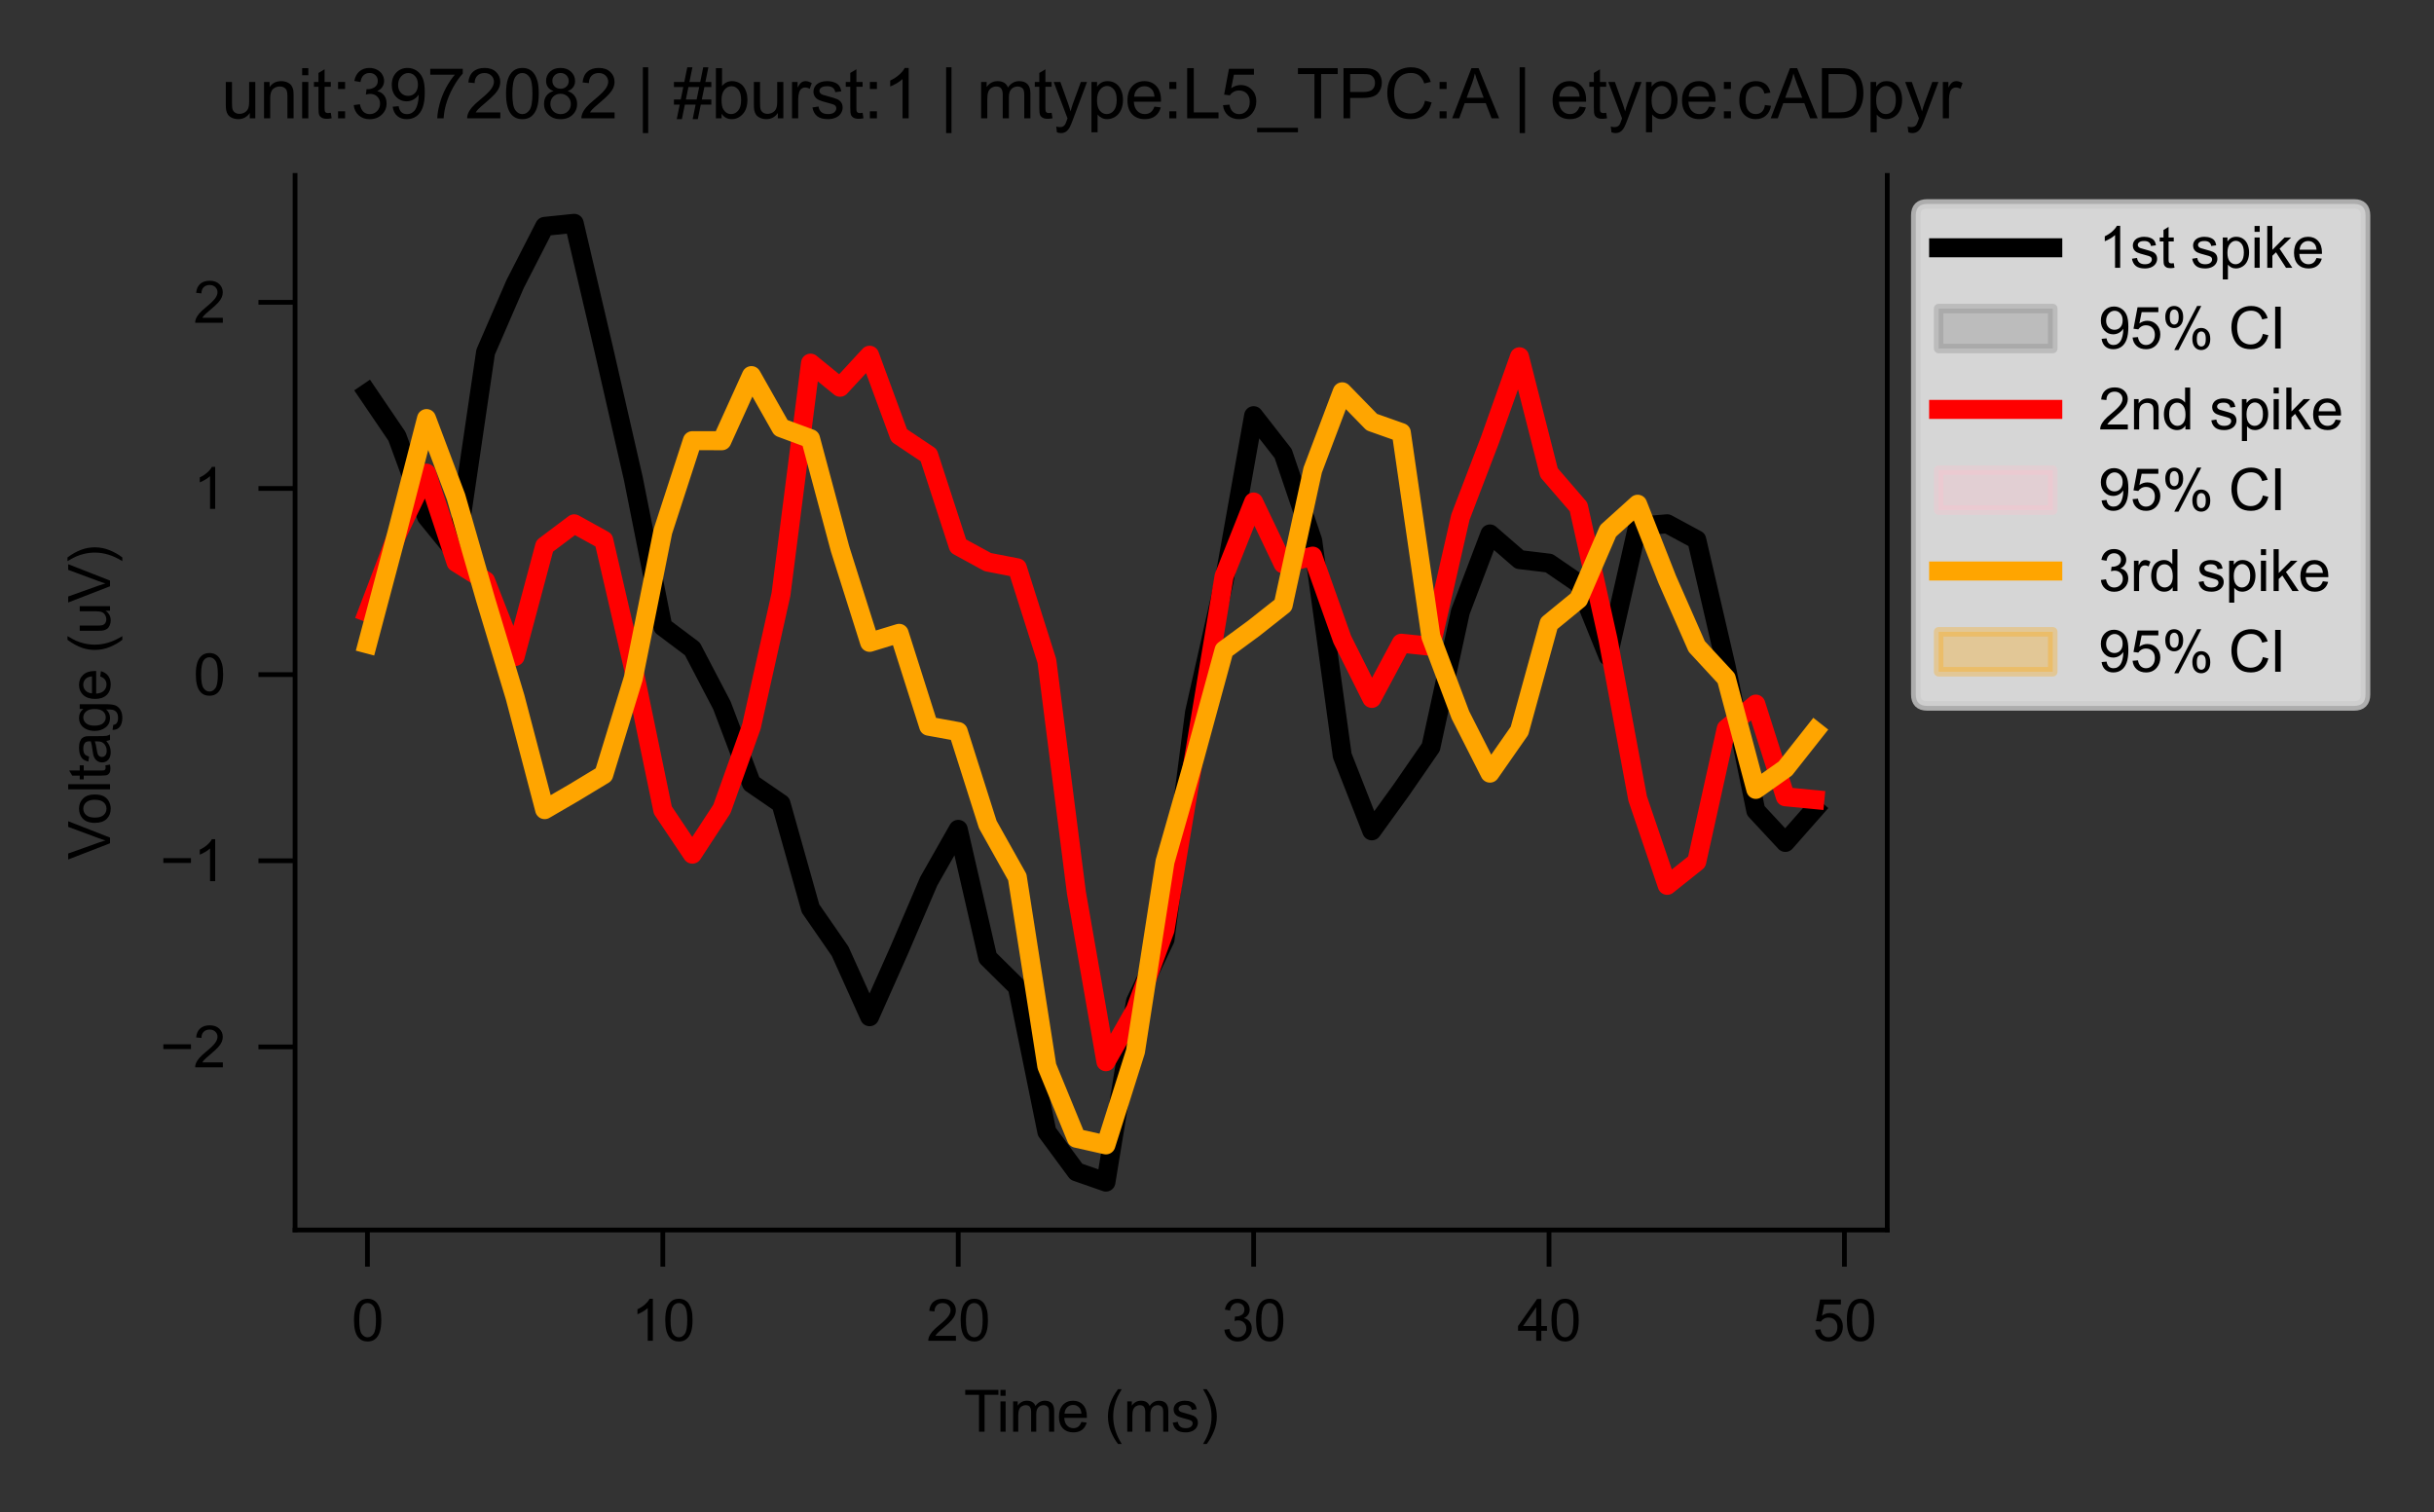 <?xml version="1.0" encoding="utf-8" standalone="no"?>
<!DOCTYPE svg PUBLIC "-//W3C//DTD SVG 1.1//EN"
  "http://www.w3.org/Graphics/SVG/1.1/DTD/svg11.dtd">
<svg xmlns:xlink="http://www.w3.org/1999/xlink" width="255.904pt" height="158.989pt" viewBox="0 0 255.904 158.989" xmlns="http://www.w3.org/2000/svg" version="1.1">
 <rect x="0" y="0" width="255.904" height="158.989" fill="#333333" stroke="none"/>
 <defs>
  <style type="text/css">*{stroke-linejoin: round; stroke-linecap: butt}</style>
 </defs>
 <g id="figure_1">
  <g id="patch_1">
   <path d="M 0 158.989 
L 255.904 158.989 
L 255.904 0 
L 0 0 
L 0 158.989 
z
" style="fill: none"/>
  </g>
  <g id="axes_1">
   <g id="patch_2">
    <path d="M 31.022 129.321 
L 198.422 129.321 
L 198.422 18.441 
L 31.022 18.441 
L 31.022 129.321 
z
" style="fill: none"/>
   </g>
   <g id="PolyCollection_1">
    <defs>
     <path id="mb4ac51b11f" d="M 38.631 -117.682 
L 38.631 -117.682 
L 41.736 -113.111 
L 44.842 -104.662 
L 47.948 -100.853 
L 51.054 -121.969 
L 54.159 -129.126 
L 57.265 -135.188 
L 60.371 -135.508 
L 63.477 -122.254 
L 66.582 -108.693 
L 69.688 -93.097 
L 72.794 -90.766 
L 75.9 -84.828 
L 79.005 -76.625 
L 82.111 -74.495 
L 85.217 -63.473 
L 88.323 -58.984 
L 91.428 -52.096 
L 94.534 -59.076 
L 97.64 -66.325 
L 100.746 -71.793 
L 103.851 -58.292 
L 106.957 -55.22 
L 110.063 -39.998 
L 113.169 -35.792 
L 116.274 -34.708 
L 119.38 -53.682 
L 122.486 -60.216 
L 125.592 -84.087 
L 128.697 -97.88 
L 131.803 -115.286 
L 134.909 -111.302 
L 138.015 -102.144 
L 141.12 -79.548 
L 144.226 -71.636 
L 147.332 -75.933 
L 150.438 -80.432 
L 153.543 -94.684 
L 156.649 -102.851 
L 159.755 -100.156 
L 162.861 -99.782 
L 165.966 -97.657 
L 169.072 -89.984 
L 172.178 -103.656 
L 175.284 -103.921 
L 178.389 -102.244 
L 181.495 -88.86 
L 184.601 -73.759 
L 187.707 -70.419 
L 190.812 -73.941 
L 190.812 -73.941 
L 190.812 -73.941 
L 187.707 -70.419 
L 184.601 -73.759 
L 181.495 -88.86 
L 178.389 -102.244 
L 175.284 -103.921 
L 172.178 -103.656 
L 169.072 -89.984 
L 165.966 -97.657 
L 162.861 -99.782 
L 159.755 -100.156 
L 156.649 -102.851 
L 153.543 -94.684 
L 150.438 -80.432 
L 147.332 -75.933 
L 144.226 -71.636 
L 141.12 -79.548 
L 138.015 -102.144 
L 134.909 -111.302 
L 131.803 -115.286 
L 128.697 -97.88 
L 125.592 -84.087 
L 122.486 -60.216 
L 119.38 -53.682 
L 116.274 -34.708 
L 113.169 -35.792 
L 110.063 -39.998 
L 106.957 -55.22 
L 103.851 -58.292 
L 100.746 -71.793 
L 97.64 -66.325 
L 94.534 -59.076 
L 91.428 -52.096 
L 88.323 -58.984 
L 85.217 -63.473 
L 82.111 -74.495 
L 79.005 -76.625 
L 75.9 -84.828 
L 72.794 -90.766 
L 69.688 -93.097 
L 66.582 -108.693 
L 63.477 -122.254 
L 60.371 -135.508 
L 57.265 -135.188 
L 54.159 -129.126 
L 51.054 -121.969 
L 47.948 -100.853 
L 44.842 -104.662 
L 41.736 -113.111 
L 38.631 -117.682 
z
" style="stroke: #808080; stroke-opacity: 0.3"/>
    </defs>
    <g clip-path="url(#p63420ca604)">
     <use xlink:href="#mb4ac51b11f" x="0" y="158.989" style="fill: #808080; fill-opacity: 0.3; stroke: #808080; stroke-opacity: 0.3"/>
    </g>
   </g>
   <g id="PolyCollection_2">
    <defs>
     <path id="m4d7687b9c6" d="M 38.631 -94.596 
L 38.631 -94.596 
L 41.736 -102.759 
L 44.842 -109.242 
L 47.948 -99.864 
L 51.054 -97.924 
L 54.159 -89.963 
L 57.265 -101.579 
L 60.371 -103.915 
L 63.477 -102.195 
L 66.582 -88.814 
L 69.688 -73.812 
L 72.794 -69.184 
L 75.9 -73.94 
L 79.005 -82.619 
L 82.111 -96.506 
L 85.217 -120.809 
L 88.323 -118.276 
L 91.428 -121.641 
L 94.534 -113.206 
L 97.64 -111.131 
L 100.746 -101.587 
L 103.851 -99.891 
L 106.957 -99.29 
L 110.063 -89.5 
L 113.169 -65.143 
L 116.274 -47.366 
L 119.38 -52.84 
L 122.486 -61.216 
L 125.592 -79.77 
L 128.697 -98.397 
L 131.803 -106.209 
L 134.909 -99.707 
L 138.015 -100.518 
L 141.12 -91.77 
L 144.226 -85.56 
L 147.332 -91.363 
L 150.438 -91.039 
L 153.543 -104.619 
L 156.649 -112.732 
L 159.755 -121.48 
L 162.861 -109.286 
L 165.966 -105.686 
L 169.072 -91.713 
L 172.178 -75.035 
L 175.284 -65.907 
L 178.389 -68.386 
L 181.495 -82.379 
L 184.601 -84.962 
L 187.707 -75.219 
L 190.812 -74.919 
L 190.812 -74.919 
L 190.812 -74.919 
L 187.707 -75.219 
L 184.601 -84.962 
L 181.495 -82.379 
L 178.389 -68.386 
L 175.284 -65.907 
L 172.178 -75.035 
L 169.072 -91.713 
L 165.966 -105.686 
L 162.861 -109.286 
L 159.755 -121.48 
L 156.649 -112.732 
L 153.543 -104.619 
L 150.438 -91.039 
L 147.332 -91.363 
L 144.226 -85.56 
L 141.12 -91.77 
L 138.015 -100.518 
L 134.909 -99.707 
L 131.803 -106.209 
L 128.697 -98.397 
L 125.592 -79.77 
L 122.486 -61.216 
L 119.38 -52.84 
L 116.274 -47.366 
L 113.169 -65.143 
L 110.063 -89.5 
L 106.957 -99.29 
L 103.851 -99.891 
L 100.746 -101.587 
L 97.64 -111.131 
L 94.534 -113.206 
L 91.428 -121.641 
L 88.323 -118.276 
L 85.217 -120.809 
L 82.111 -96.506 
L 79.005 -82.619 
L 75.9 -73.94 
L 72.794 -69.184 
L 69.688 -73.812 
L 66.582 -88.814 
L 63.477 -102.195 
L 60.371 -103.915 
L 57.265 -101.579 
L 54.159 -89.963 
L 51.054 -97.924 
L 47.948 -99.864 
L 44.842 -109.242 
L 41.736 -102.759 
L 38.631 -94.596 
z
" style="stroke: #ffc0cb; stroke-opacity: 0.3"/>
    </defs>
    <g clip-path="url(#p63420ca604)">
     <use xlink:href="#m4d7687b9c6" x="0" y="158.989" style="fill: #ffc0cb; fill-opacity: 0.3; stroke: #ffc0cb; stroke-opacity: 0.3"/>
    </g>
   </g>
   <g id="PolyCollection_3">
    <defs>
     <path id="m4d359bef61" d="M 38.631 -91.292 
L 38.631 -91.292 
L 41.736 -102.972 
L 44.842 -114.982 
L 47.948 -106.739 
L 51.054 -95.955 
L 54.159 -85.677 
L 57.265 -73.866 
L 60.371 -75.674 
L 63.477 -77.551 
L 66.582 -87.668 
L 69.688 -103.11 
L 72.794 -112.658 
L 75.9 -112.652 
L 79.005 -119.499 
L 82.111 -114.016 
L 85.217 -112.865 
L 88.323 -101.272 
L 91.428 -91.454 
L 94.534 -92.402 
L 97.64 -82.641 
L 100.746 -82.075 
L 103.851 -72.301 
L 106.957 -66.761 
L 110.063 -46.886 
L 113.169 -39.318 
L 116.274 -38.619 
L 119.38 -48.437 
L 122.486 -68.386 
L 125.592 -79.263 
L 128.697 -90.639 
L 131.803 -92.92 
L 134.909 -95.374 
L 138.015 -109.573 
L 141.12 -117.794 
L 144.226 -114.609 
L 147.332 -113.51 
L 150.438 -92.063 
L 153.543 -83.818 
L 156.649 -77.705 
L 159.755 -82.158 
L 162.861 -93.433 
L 165.966 -95.978 
L 169.072 -103.174 
L 172.178 -105.975 
L 175.284 -98.08 
L 178.389 -91.024 
L 181.495 -87.663 
L 184.601 -75.994 
L 187.707 -78.187 
L 190.812 -82.118 
L 190.812 -82.118 
L 190.812 -82.118 
L 187.707 -78.187 
L 184.601 -75.994 
L 181.495 -87.663 
L 178.389 -91.024 
L 175.284 -98.08 
L 172.178 -105.975 
L 169.072 -103.174 
L 165.966 -95.978 
L 162.861 -93.433 
L 159.755 -82.158 
L 156.649 -77.705 
L 153.543 -83.818 
L 150.438 -92.063 
L 147.332 -113.51 
L 144.226 -114.609 
L 141.12 -117.794 
L 138.015 -109.573 
L 134.909 -95.374 
L 131.803 -92.92 
L 128.697 -90.639 
L 125.592 -79.263 
L 122.486 -68.386 
L 119.38 -48.437 
L 116.274 -38.619 
L 113.169 -39.318 
L 110.063 -46.886 
L 106.957 -66.761 
L 103.851 -72.301 
L 100.746 -82.075 
L 97.64 -82.641 
L 94.534 -92.402 
L 91.428 -91.454 
L 88.323 -101.272 
L 85.217 -112.865 
L 82.111 -114.016 
L 79.005 -119.499 
L 75.9 -112.652 
L 72.794 -112.658 
L 69.688 -103.11 
L 66.582 -87.668 
L 63.477 -77.551 
L 60.371 -75.674 
L 57.265 -73.866 
L 54.159 -85.677 
L 51.054 -95.955 
L 47.948 -106.739 
L 44.842 -114.982 
L 41.736 -102.972 
L 38.631 -91.292 
z
" style="stroke: #ffa500; stroke-opacity: 0.3"/>
    </defs>
    <g clip-path="url(#p63420ca604)">
     <use xlink:href="#m4d359bef61" x="0" y="158.989" style="fill: #ffa500; fill-opacity: 0.3; stroke: #ffa500; stroke-opacity: 0.3"/>
    </g>
   </g>
   <g id="matplotlib.axis_1">
    <g id="xtick_1">
     <g id="line2d_1">
      <defs>
       <path id="m30e9c478f6" d="M 0 0 
L 0 3.85 
" style="stroke: #000000; stroke-width: 0.5"/>
      </defs>
      <g>
       <use xlink:href="#m30e9c478f6" x="38.631" y="129.321" style="stroke: #000000; stroke-width: 0.5"/>
      </g>
     </g>
     <g id="text_1">
      <!-- 0 -->
      <g transform="translate(36.962 140.966) scale(0.06 -0.06)">
       <defs>
        <path id="ArialMT-30" d="M 266 2259 
Q 266 3072 433 3567 
Q 600 4063 929 4331 
Q 1259 4600 1759 4600 
Q 2128 4600 2406 4451 
Q 2684 4303 2865 4023 
Q 3047 3744 3150 3342 
Q 3253 2941 3253 2259 
Q 3253 1453 3087 958 
Q 2922 463 2592 192 
Q 2263 -78 1759 -78 
Q 1097 -78 719 397 
Q 266 969 266 2259 
z
M 844 2259 
Q 844 1131 1108 757 
Q 1372 384 1759 384 
Q 2147 384 2411 759 
Q 2675 1134 2675 2259 
Q 2675 3391 2411 3762 
Q 2147 4134 1753 4134 
Q 1366 4134 1134 3806 
Q 844 3388 844 2259 
z
" transform="scale(0.016)"/>
       </defs>
       <use xlink:href="#ArialMT-30"/>
      </g>
     </g>
    </g>
    <g id="xtick_2">
     <g id="line2d_2">
      <g>
       <use xlink:href="#m30e9c478f6" x="69.688" y="129.321" style="stroke: #000000; stroke-width: 0.5"/>
      </g>
     </g>
     <g id="text_2">
      <!-- 10 -->
      <g transform="translate(66.352 140.966) scale(0.06 -0.06)">
       <defs>
        <path id="ArialMT-31" d="M 2384 0 
L 1822 0 
L 1822 3584 
Q 1619 3391 1289 3197 
Q 959 3003 697 2906 
L 697 3450 
Q 1169 3672 1522 3987 
Q 1875 4303 2022 4600 
L 2384 4600 
L 2384 0 
z
" transform="scale(0.016)"/>
       </defs>
       <use xlink:href="#ArialMT-31"/>
       <use xlink:href="#ArialMT-30" x="55.615"/>
      </g>
     </g>
    </g>
    <g id="xtick_3">
     <g id="line2d_3">
      <g>
       <use xlink:href="#m30e9c478f6" x="100.746" y="129.321" style="stroke: #000000; stroke-width: 0.5"/>
      </g>
     </g>
     <g id="text_3">
      <!-- 20 -->
      <g transform="translate(97.409 140.966) scale(0.06 -0.06)">
       <defs>
        <path id="ArialMT-32" d="M 3222 541 
L 3222 0 
L 194 0 
Q 188 203 259 391 
Q 375 700 629 1000 
Q 884 1300 1366 1694 
Q 2113 2306 2375 2664 
Q 2638 3022 2638 3341 
Q 2638 3675 2398 3904 
Q 2159 4134 1775 4134 
Q 1369 4134 1125 3890 
Q 881 3647 878 3216 
L 300 3275 
Q 359 3922 746 4261 
Q 1134 4600 1788 4600 
Q 2447 4600 2831 4234 
Q 3216 3869 3216 3328 
Q 3216 3053 3103 2787 
Q 2991 2522 2730 2228 
Q 2469 1934 1863 1422 
Q 1356 997 1212 845 
Q 1069 694 975 541 
L 3222 541 
z
" transform="scale(0.016)"/>
       </defs>
       <use xlink:href="#ArialMT-32"/>
       <use xlink:href="#ArialMT-30" x="55.615"/>
      </g>
     </g>
    </g>
    <g id="xtick_4">
     <g id="line2d_4">
      <g>
       <use xlink:href="#m30e9c478f6" x="131.803" y="129.321" style="stroke: #000000; stroke-width: 0.5"/>
      </g>
     </g>
     <g id="text_4">
      <!-- 30 -->
      <g transform="translate(128.467 140.966) scale(0.06 -0.06)">
       <defs>
        <path id="ArialMT-33" d="M 269 1209 
L 831 1284 
Q 928 806 1161 595 
Q 1394 384 1728 384 
Q 2125 384 2398 659 
Q 2672 934 2672 1341 
Q 2672 1728 2419 1979 
Q 2166 2231 1775 2231 
Q 1616 2231 1378 2169 
L 1441 2663 
Q 1497 2656 1531 2656 
Q 1891 2656 2178 2843 
Q 2466 3031 2466 3422 
Q 2466 3731 2256 3934 
Q 2047 4138 1716 4138 
Q 1388 4138 1169 3931 
Q 950 3725 888 3313 
L 325 3413 
Q 428 3978 793 4289 
Q 1159 4600 1703 4600 
Q 2078 4600 2393 4439 
Q 2709 4278 2876 4000 
Q 3044 3722 3044 3409 
Q 3044 3113 2884 2869 
Q 2725 2625 2413 2481 
Q 2819 2388 3044 2092 
Q 3269 1797 3269 1353 
Q 3269 753 2831 336 
Q 2394 -81 1725 -81 
Q 1122 -81 723 278 
Q 325 638 269 1209 
z
" transform="scale(0.016)"/>
       </defs>
       <use xlink:href="#ArialMT-33"/>
       <use xlink:href="#ArialMT-30" x="55.615"/>
      </g>
     </g>
    </g>
    <g id="xtick_5">
     <g id="line2d_5">
      <g>
       <use xlink:href="#m30e9c478f6" x="162.861" y="129.321" style="stroke: #000000; stroke-width: 0.5"/>
      </g>
     </g>
     <g id="text_5">
      <!-- 40 -->
      <g transform="translate(159.524 140.966) scale(0.06 -0.06)">
       <defs>
        <path id="ArialMT-34" d="M 2069 0 
L 2069 1097 
L 81 1097 
L 81 1613 
L 2172 4581 
L 2631 4581 
L 2631 1613 
L 3250 1613 
L 3250 1097 
L 2631 1097 
L 2631 0 
L 2069 0 
z
M 2069 1613 
L 2069 3678 
L 634 1613 
L 2069 1613 
z
" transform="scale(0.016)"/>
       </defs>
       <use xlink:href="#ArialMT-34"/>
       <use xlink:href="#ArialMT-30" x="55.615"/>
      </g>
     </g>
    </g>
    <g id="xtick_6">
     <g id="line2d_6">
      <g>
       <use xlink:href="#m30e9c478f6" x="193.918" y="129.321" style="stroke: #000000; stroke-width: 0.5"/>
      </g>
     </g>
     <g id="text_6">
      <!-- 50 -->
      <g transform="translate(190.582 140.966) scale(0.06 -0.06)">
       <defs>
        <path id="ArialMT-35" d="M 266 1200 
L 856 1250 
Q 922 819 1161 601 
Q 1400 384 1738 384 
Q 2144 384 2425 690 
Q 2706 997 2706 1503 
Q 2706 1984 2436 2262 
Q 2166 2541 1728 2541 
Q 1456 2541 1237 2417 
Q 1019 2294 894 2097 
L 366 2166 
L 809 4519 
L 3088 4519 
L 3088 3981 
L 1259 3981 
L 1013 2750 
Q 1425 3038 1878 3038 
Q 2478 3038 2890 2622 
Q 3303 2206 3303 1553 
Q 3303 931 2941 478 
Q 2500 -78 1738 -78 
Q 1113 -78 717 272 
Q 322 622 266 1200 
z
" transform="scale(0.016)"/>
       </defs>
       <use xlink:href="#ArialMT-35"/>
       <use xlink:href="#ArialMT-30" x="55.615"/>
      </g>
     </g>
    </g>
    <g id="text_7">
     <!-- Time (ms) -->
     <g transform="translate(101.338 150.526) scale(0.06 -0.06)">
      <defs>
       <path id="ArialMT-54" d="M 1659 0 
L 1659 4041 
L 150 4041 
L 150 4581 
L 3781 4581 
L 3781 4041 
L 2266 4041 
L 2266 0 
L 1659 0 
z
" transform="scale(0.016)"/>
       <path id="ArialMT-69" d="M 425 3934 
L 425 4581 
L 988 4581 
L 988 3934 
L 425 3934 
z
M 425 0 
L 425 3319 
L 988 3319 
L 988 0 
L 425 0 
z
" transform="scale(0.016)"/>
       <path id="ArialMT-6d" d="M 422 0 
L 422 3319 
L 925 3319 
L 925 2853 
Q 1081 3097 1340 3245 
Q 1600 3394 1931 3394 
Q 2300 3394 2536 3241 
Q 2772 3088 2869 2813 
Q 3263 3394 3894 3394 
Q 4388 3394 4653 3120 
Q 4919 2847 4919 2278 
L 4919 0 
L 4359 0 
L 4359 2091 
Q 4359 2428 4304 2576 
Q 4250 2725 4106 2815 
Q 3963 2906 3769 2906 
Q 3419 2906 3187 2673 
Q 2956 2441 2956 1928 
L 2956 0 
L 2394 0 
L 2394 2156 
Q 2394 2531 2256 2718 
Q 2119 2906 1806 2906 
Q 1569 2906 1367 2781 
Q 1166 2656 1075 2415 
Q 984 2175 984 1722 
L 984 0 
L 422 0 
z
" transform="scale(0.016)"/>
       <path id="ArialMT-65" d="M 2694 1069 
L 3275 997 
Q 3138 488 2766 206 
Q 2394 -75 1816 -75 
Q 1088 -75 661 373 
Q 234 822 234 1631 
Q 234 2469 665 2931 
Q 1097 3394 1784 3394 
Q 2450 3394 2872 2941 
Q 3294 2488 3294 1666 
Q 3294 1616 3291 1516 
L 816 1516 
Q 847 969 1125 678 
Q 1403 388 1819 388 
Q 2128 388 2347 550 
Q 2566 713 2694 1069 
z
M 847 1978 
L 2700 1978 
Q 2663 2397 2488 2606 
Q 2219 2931 1791 2931 
Q 1403 2931 1139 2672 
Q 875 2413 847 1978 
z
" transform="scale(0.016)"/>
       <path id="ArialMT-20" transform="scale(0.016)"/>
       <path id="ArialMT-28" d="M 1497 -1347 
Q 1031 -759 709 28 
Q 388 816 388 1659 
Q 388 2403 628 3084 
Q 909 3875 1497 4659 
L 1900 4659 
Q 1522 4009 1400 3731 
Q 1209 3300 1100 2831 
Q 966 2247 966 1656 
Q 966 153 1900 -1347 
L 1497 -1347 
z
" transform="scale(0.016)"/>
       <path id="ArialMT-73" d="M 197 991 
L 753 1078 
Q 800 744 1014 566 
Q 1228 388 1613 388 
Q 2000 388 2187 545 
Q 2375 703 2375 916 
Q 2375 1106 2209 1216 
Q 2094 1291 1634 1406 
Q 1016 1563 777 1677 
Q 538 1791 414 1992 
Q 291 2194 291 2438 
Q 291 2659 392 2848 
Q 494 3038 669 3163 
Q 800 3259 1026 3326 
Q 1253 3394 1513 3394 
Q 1903 3394 2198 3281 
Q 2494 3169 2634 2976 
Q 2775 2784 2828 2463 
L 2278 2388 
Q 2241 2644 2061 2787 
Q 1881 2931 1553 2931 
Q 1166 2931 1000 2803 
Q 834 2675 834 2503 
Q 834 2394 903 2306 
Q 972 2216 1119 2156 
Q 1203 2125 1616 2013 
Q 2213 1853 2448 1751 
Q 2684 1650 2818 1456 
Q 2953 1263 2953 975 
Q 2953 694 2789 445 
Q 2625 197 2315 61 
Q 2006 -75 1616 -75 
Q 969 -75 630 194 
Q 291 463 197 991 
z
" transform="scale(0.016)"/>
       <path id="ArialMT-29" d="M 791 -1347 
L 388 -1347 
Q 1322 153 1322 1656 
Q 1322 2244 1188 2822 
Q 1081 3291 891 3722 
Q 769 4003 388 4659 
L 791 4659 
Q 1378 3875 1659 3084 
Q 1900 2403 1900 1659 
Q 1900 816 1576 28 
Q 1253 -759 791 -1347 
z
" transform="scale(0.016)"/>
      </defs>
      <use xlink:href="#ArialMT-54"/>
      <use xlink:href="#ArialMT-69" x="57.334"/>
      <use xlink:href="#ArialMT-6d" x="79.551"/>
      <use xlink:href="#ArialMT-65" x="162.852"/>
      <use xlink:href="#ArialMT-20" x="218.467"/>
      <use xlink:href="#ArialMT-28" x="246.25"/>
      <use xlink:href="#ArialMT-6d" x="279.551"/>
      <use xlink:href="#ArialMT-73" x="362.852"/>
      <use xlink:href="#ArialMT-29" x="412.852"/>
     </g>
    </g>
   </g>
   <g id="matplotlib.axis_2">
    <g id="ytick_1">
     <g id="line2d_7">
      <defs>
       <path id="m07088138d3" d="M 0 0 
L -3.85 0 
" style="stroke: #000000; stroke-width: 0.5"/>
      </defs>
      <g>
       <use xlink:href="#m07088138d3" x="31.022" y="110.068" style="stroke: #000000; stroke-width: 0.5"/>
      </g>
     </g>
     <g id="text_8">
      <!-- −2 -->
      <g transform="translate(16.831 112.215) scale(0.06 -0.06)">
       <defs>
        <path id="ArialMT-2212" d="M 3381 1997 
L 356 1997 
L 356 2522 
L 3381 2522 
L 3381 1997 
z
" transform="scale(0.016)"/>
       </defs>
       <use xlink:href="#ArialMT-2212"/>
       <use xlink:href="#ArialMT-32" x="58.398"/>
      </g>
     </g>
    </g>
    <g id="ytick_2">
     <g id="line2d_8">
      <g>
       <use xlink:href="#m07088138d3" x="31.022" y="90.497" style="stroke: #000000; stroke-width: 0.5"/>
      </g>
     </g>
     <g id="text_9">
      <!-- −1 -->
      <g transform="translate(16.831 92.645) scale(0.06 -0.06)">
       <use xlink:href="#ArialMT-2212"/>
       <use xlink:href="#ArialMT-31" x="58.398"/>
      </g>
     </g>
    </g>
    <g id="ytick_3">
     <g id="line2d_9">
      <g>
       <use xlink:href="#m07088138d3" x="31.022" y="70.927" style="stroke: #000000; stroke-width: 0.5"/>
      </g>
     </g>
     <g id="text_10">
      <!-- 0 -->
      <g transform="translate(20.335 73.074) scale(0.06 -0.06)">
       <use xlink:href="#ArialMT-30"/>
      </g>
     </g>
    </g>
    <g id="ytick_4">
     <g id="line2d_10">
      <g>
       <use xlink:href="#m07088138d3" x="31.022" y="51.356" style="stroke: #000000; stroke-width: 0.5"/>
      </g>
     </g>
     <g id="text_11">
      <!-- 1 -->
      <g transform="translate(20.335 53.503) scale(0.06 -0.06)">
       <use xlink:href="#ArialMT-31"/>
      </g>
     </g>
    </g>
    <g id="ytick_5">
     <g id="line2d_11">
      <g>
       <use xlink:href="#m07088138d3" x="31.022" y="31.785" style="stroke: #000000; stroke-width: 0.5"/>
      </g>
     </g>
     <g id="text_12">
      <!-- 2 -->
      <g transform="translate(20.335 33.933) scale(0.06 -0.06)">
       <use xlink:href="#ArialMT-32"/>
      </g>
     </g>
    </g>
    <g id="text_13">
     <!-- Voltage (uV) -->
     <g transform="translate(11.568 90.391) rotate(-90) scale(0.06 -0.06)">
      <defs>
       <path id="ArialMT-56" d="M 1803 0 
L 28 4581 
L 684 4581 
L 1875 1253 
Q 2019 853 2116 503 
Q 2222 878 2363 1253 
L 3600 4581 
L 4219 4581 
L 2425 0 
L 1803 0 
z
" transform="scale(0.016)"/>
       <path id="ArialMT-6f" d="M 213 1659 
Q 213 2581 725 3025 
Q 1153 3394 1769 3394 
Q 2453 3394 2887 2945 
Q 3322 2497 3322 1706 
Q 3322 1066 3130 698 
Q 2938 331 2570 128 
Q 2203 -75 1769 -75 
Q 1072 -75 642 372 
Q 213 819 213 1659 
z
M 791 1659 
Q 791 1022 1069 705 
Q 1347 388 1769 388 
Q 2188 388 2466 706 
Q 2744 1025 2744 1678 
Q 2744 2294 2464 2611 
Q 2184 2928 1769 2928 
Q 1347 2928 1069 2612 
Q 791 2297 791 1659 
z
" transform="scale(0.016)"/>
       <path id="ArialMT-6c" d="M 409 0 
L 409 4581 
L 972 4581 
L 972 0 
L 409 0 
z
" transform="scale(0.016)"/>
       <path id="ArialMT-74" d="M 1650 503 
L 1731 6 
Q 1494 -44 1306 -44 
Q 1000 -44 831 53 
Q 663 150 594 308 
Q 525 466 525 972 
L 525 2881 
L 113 2881 
L 113 3319 
L 525 3319 
L 525 4141 
L 1084 4478 
L 1084 3319 
L 1650 3319 
L 1650 2881 
L 1084 2881 
L 1084 941 
Q 1084 700 1114 631 
Q 1144 563 1211 522 
Q 1278 481 1403 481 
Q 1497 481 1650 503 
z
" transform="scale(0.016)"/>
       <path id="ArialMT-61" d="M 2588 409 
Q 2275 144 1986 34 
Q 1697 -75 1366 -75 
Q 819 -75 525 192 
Q 231 459 231 875 
Q 231 1119 342 1320 
Q 453 1522 633 1644 
Q 813 1766 1038 1828 
Q 1203 1872 1538 1913 
Q 2219 1994 2541 2106 
Q 2544 2222 2544 2253 
Q 2544 2597 2384 2738 
Q 2169 2928 1744 2928 
Q 1347 2928 1158 2789 
Q 969 2650 878 2297 
L 328 2372 
Q 403 2725 575 2942 
Q 747 3159 1072 3276 
Q 1397 3394 1825 3394 
Q 2250 3394 2515 3294 
Q 2781 3194 2906 3042 
Q 3031 2891 3081 2659 
Q 3109 2516 3109 2141 
L 3109 1391 
Q 3109 606 3145 398 
Q 3181 191 3288 0 
L 2700 0 
Q 2613 175 2588 409 
z
M 2541 1666 
Q 2234 1541 1622 1453 
Q 1275 1403 1131 1340 
Q 988 1278 909 1158 
Q 831 1038 831 891 
Q 831 666 1001 516 
Q 1172 366 1500 366 
Q 1825 366 2078 508 
Q 2331 650 2450 897 
Q 2541 1088 2541 1459 
L 2541 1666 
z
" transform="scale(0.016)"/>
       <path id="ArialMT-67" d="M 319 -275 
L 866 -356 
Q 900 -609 1056 -725 
Q 1266 -881 1628 -881 
Q 2019 -881 2231 -725 
Q 2444 -569 2519 -288 
Q 2563 -116 2559 434 
Q 2191 0 1641 0 
Q 956 0 581 494 
Q 206 988 206 1678 
Q 206 2153 378 2554 
Q 550 2956 876 3175 
Q 1203 3394 1644 3394 
Q 2231 3394 2613 2919 
L 2613 3319 
L 3131 3319 
L 3131 450 
Q 3131 -325 2973 -648 
Q 2816 -972 2473 -1159 
Q 2131 -1347 1631 -1347 
Q 1038 -1347 672 -1080 
Q 306 -813 319 -275 
z
M 784 1719 
Q 784 1066 1043 766 
Q 1303 466 1694 466 
Q 2081 466 2343 764 
Q 2606 1063 2606 1700 
Q 2606 2309 2336 2618 
Q 2066 2928 1684 2928 
Q 1309 2928 1046 2623 
Q 784 2319 784 1719 
z
" transform="scale(0.016)"/>
       <path id="ArialMT-75" d="M 2597 0 
L 2597 488 
Q 2209 -75 1544 -75 
Q 1250 -75 995 37 
Q 741 150 617 320 
Q 494 491 444 738 
Q 409 903 409 1263 
L 409 3319 
L 972 3319 
L 972 1478 
Q 972 1038 1006 884 
Q 1059 663 1231 536 
Q 1403 409 1656 409 
Q 1909 409 2131 539 
Q 2353 669 2445 892 
Q 2538 1116 2538 1541 
L 2538 3319 
L 3100 3319 
L 3100 0 
L 2597 0 
z
" transform="scale(0.016)"/>
      </defs>
      <use xlink:href="#ArialMT-56"/>
      <use xlink:href="#ArialMT-6f" x="61.199"/>
      <use xlink:href="#ArialMT-6c" x="116.814"/>
      <use xlink:href="#ArialMT-74" x="139.031"/>
      <use xlink:href="#ArialMT-61" x="166.814"/>
      <use xlink:href="#ArialMT-67" x="222.43"/>
      <use xlink:href="#ArialMT-65" x="278.045"/>
      <use xlink:href="#ArialMT-20" x="333.66"/>
      <use xlink:href="#ArialMT-28" x="361.443"/>
      <use xlink:href="#ArialMT-75" x="394.744"/>
      <use xlink:href="#ArialMT-56" x="450.359"/>
      <use xlink:href="#ArialMT-29" x="517.059"/>
     </g>
    </g>
   </g>
   <g id="line2d_12">
    <path d="M 38.631 41.307 
L 41.736 45.878 
L 44.842 54.327 
L 47.948 58.136 
L 51.054 37.02 
L 54.159 29.863 
L 57.265 23.801 
L 60.371 23.481 
L 63.477 36.735 
L 66.582 50.296 
L 69.688 65.892 
L 72.794 68.223 
L 75.9 74.161 
L 79.005 82.364 
L 82.111 84.494 
L 85.217 95.516 
L 88.323 100.006 
L 91.428 106.894 
L 94.534 99.913 
L 97.64 92.664 
L 100.746 87.196 
L 103.851 100.697 
L 106.957 103.769 
L 110.063 118.991 
L 113.169 123.197 
L 116.274 124.281 
L 119.38 105.307 
L 122.486 98.773 
L 125.592 74.902 
L 128.697 61.109 
L 131.803 43.704 
L 134.909 47.687 
L 138.015 56.845 
L 141.12 79.441 
L 144.226 87.353 
L 147.332 83.056 
L 150.438 78.557 
L 153.543 64.305 
L 156.649 56.139 
L 159.755 58.833 
L 162.861 59.207 
L 165.966 61.333 
L 169.072 69.005 
L 172.178 55.333 
L 175.284 55.068 
L 178.389 56.745 
L 181.495 70.129 
L 184.601 85.23 
L 187.707 88.57 
L 190.812 85.048 
" clip-path="url(#p63420ca604)" style="fill: none; stroke: #000000; stroke-width: 2; stroke-linecap: square"/>
   </g>
   <g id="line2d_13">
    <path d="M 38.631 64.393 
L 41.736 56.23 
L 44.842 49.748 
L 47.948 59.125 
L 51.054 61.065 
L 54.159 69.026 
L 57.265 57.41 
L 60.371 55.074 
L 63.477 56.794 
L 66.582 70.175 
L 69.688 85.177 
L 72.794 89.805 
L 75.9 85.05 
L 79.005 76.371 
L 82.111 62.483 
L 85.217 38.18 
L 88.323 40.713 
L 91.428 37.349 
L 94.534 45.783 
L 97.64 47.858 
L 100.746 57.402 
L 103.851 59.098 
L 106.957 59.7 
L 110.063 69.489 
L 113.169 93.846 
L 116.274 111.623 
L 119.38 106.149 
L 122.486 97.773 
L 125.592 79.219 
L 128.697 60.592 
L 131.803 52.78 
L 134.909 59.282 
L 138.015 58.471 
L 141.12 67.219 
L 144.226 73.429 
L 147.332 67.626 
L 150.438 67.95 
L 153.543 54.37 
L 156.649 46.257 
L 159.755 37.509 
L 162.861 49.703 
L 165.966 53.303 
L 169.072 67.276 
L 172.178 83.954 
L 175.284 93.082 
L 178.389 90.604 
L 181.495 76.61 
L 184.601 74.027 
L 187.707 83.77 
L 190.812 84.07 
" clip-path="url(#p63420ca604)" style="fill: none; stroke: #ff0000; stroke-width: 2; stroke-linecap: square"/>
   </g>
   <g id="line2d_14">
    <path d="M 38.631 67.697 
L 41.736 56.017 
L 44.842 44.007 
L 47.948 52.25 
L 51.054 63.034 
L 54.159 73.312 
L 57.265 85.123 
L 60.371 83.316 
L 63.477 81.438 
L 66.582 71.321 
L 69.688 55.879 
L 72.794 46.331 
L 75.9 46.337 
L 79.005 39.49 
L 82.111 44.973 
L 85.217 46.124 
L 88.323 57.717 
L 91.428 67.535 
L 94.534 66.587 
L 97.64 76.349 
L 100.746 76.915 
L 103.851 86.688 
L 106.957 92.228 
L 110.063 112.103 
L 113.169 119.671 
L 116.274 120.37 
L 119.38 110.552 
L 122.486 90.604 
L 125.592 79.726 
L 128.697 68.351 
L 131.803 66.069 
L 134.909 63.615 
L 138.015 49.416 
L 141.12 41.195 
L 144.226 44.38 
L 147.332 45.48 
L 150.438 66.926 
L 153.543 75.171 
L 156.649 81.284 
L 159.755 76.831 
L 162.861 65.556 
L 165.966 63.012 
L 169.072 55.815 
L 172.178 53.014 
L 175.284 60.909 
L 178.389 67.965 
L 181.495 71.326 
L 184.601 82.995 
L 187.707 80.803 
L 190.812 76.871 
" clip-path="url(#p63420ca604)" style="fill: none; stroke: #ffa500; stroke-width: 2; stroke-linecap: square"/>
   </g>
   <g id="patch_3">
    <path d="M 31.022 129.321 
L 31.022 18.441 
" style="fill: none; stroke: #000000; stroke-width: 0.5; stroke-linejoin: miter; stroke-linecap: square"/>
   </g>
   <g id="patch_4">
    <path d="M 198.422 129.321 
L 198.422 18.441 
" style="fill: none; stroke: #000000; stroke-width: 0.5; stroke-linejoin: miter; stroke-linecap: square"/>
   </g>
   <g id="patch_5">
    <path d="M 31.022 129.321 
L 198.422 129.321 
" style="fill: none; stroke: #000000; stroke-width: 0.5; stroke-linejoin: miter; stroke-linecap: square"/>
   </g>
   <g id="text_14">
    <!-- unit:3972082 | #burst:1 | mtype:L5_TPC:A | etype:cADpyr -->
    <g transform="translate(23.27 12.441) scale(0.072 -0.072)">
     <defs>
      <path id="ArialMT-6e" d="M 422 0 
L 422 3319 
L 928 3319 
L 928 2847 
Q 1294 3394 1984 3394 
Q 2284 3394 2536 3286 
Q 2788 3178 2913 3003 
Q 3038 2828 3088 2588 
Q 3119 2431 3119 2041 
L 3119 0 
L 2556 0 
L 2556 2019 
Q 2556 2363 2490 2533 
Q 2425 2703 2258 2804 
Q 2091 2906 1866 2906 
Q 1506 2906 1245 2678 
Q 984 2450 984 1813 
L 984 0 
L 422 0 
z
" transform="scale(0.016)"/>
      <path id="ArialMT-3a" d="M 578 2678 
L 578 3319 
L 1219 3319 
L 1219 2678 
L 578 2678 
z
M 578 0 
L 578 641 
L 1219 641 
L 1219 0 
L 578 0 
z
" transform="scale(0.016)"/>
      <path id="ArialMT-39" d="M 350 1059 
L 891 1109 
Q 959 728 1153 556 
Q 1347 384 1650 384 
Q 1909 384 2104 503 
Q 2300 622 2425 820 
Q 2550 1019 2634 1356 
Q 2719 1694 2719 2044 
Q 2719 2081 2716 2156 
Q 2547 1888 2255 1720 
Q 1963 1553 1622 1553 
Q 1053 1553 659 1965 
Q 266 2378 266 3053 
Q 266 3750 677 4175 
Q 1088 4600 1706 4600 
Q 2153 4600 2523 4359 
Q 2894 4119 3086 3673 
Q 3278 3228 3278 2384 
Q 3278 1506 3087 986 
Q 2897 466 2520 194 
Q 2144 -78 1638 -78 
Q 1100 -78 759 220 
Q 419 519 350 1059 
z
M 2653 3081 
Q 2653 3566 2395 3850 
Q 2138 4134 1775 4134 
Q 1400 4134 1122 3828 
Q 844 3522 844 3034 
Q 844 2597 1108 2323 
Q 1372 2050 1759 2050 
Q 2150 2050 2401 2323 
Q 2653 2597 2653 3081 
z
" transform="scale(0.016)"/>
      <path id="ArialMT-37" d="M 303 3981 
L 303 4522 
L 3269 4522 
L 3269 4084 
Q 2831 3619 2401 2847 
Q 1972 2075 1738 1259 
Q 1569 684 1522 0 
L 944 0 
Q 953 541 1156 1306 
Q 1359 2072 1739 2783 
Q 2119 3494 2547 3981 
L 303 3981 
z
" transform="scale(0.016)"/>
      <path id="ArialMT-38" d="M 1131 2484 
Q 781 2613 612 2850 
Q 444 3088 444 3419 
Q 444 3919 803 4259 
Q 1163 4600 1759 4600 
Q 2359 4600 2725 4251 
Q 3091 3903 3091 3403 
Q 3091 3084 2923 2848 
Q 2756 2613 2416 2484 
Q 2838 2347 3058 2040 
Q 3278 1734 3278 1309 
Q 3278 722 2862 322 
Q 2447 -78 1769 -78 
Q 1091 -78 675 323 
Q 259 725 259 1325 
Q 259 1772 486 2073 
Q 713 2375 1131 2484 
z
M 1019 3438 
Q 1019 3113 1228 2906 
Q 1438 2700 1772 2700 
Q 2097 2700 2305 2904 
Q 2513 3109 2513 3406 
Q 2513 3716 2298 3927 
Q 2084 4138 1766 4138 
Q 1444 4138 1231 3931 
Q 1019 3725 1019 3438 
z
M 838 1322 
Q 838 1081 952 856 
Q 1066 631 1291 507 
Q 1516 384 1775 384 
Q 2178 384 2440 643 
Q 2703 903 2703 1303 
Q 2703 1709 2433 1975 
Q 2163 2241 1756 2241 
Q 1359 2241 1098 1978 
Q 838 1716 838 1322 
z
" transform="scale(0.016)"/>
      <path id="ArialMT-7c" d="M 588 -1347 
L 588 4659 
L 1078 4659 
L 1078 -1347 
L 588 -1347 
z
" transform="scale(0.016)"/>
      <path id="ArialMT-23" d="M 322 -78 
L 594 1253 
L 66 1253 
L 66 1719 
L 688 1719 
L 919 2853 
L 66 2853 
L 66 3319 
L 1013 3319 
L 1284 4659 
L 1753 4659 
L 1481 3319 
L 2466 3319 
L 2738 4659 
L 3209 4659 
L 2938 3319 
L 3478 3319 
L 3478 2853 
L 2844 2853 
L 2609 1719 
L 3478 1719 
L 3478 1253 
L 2516 1253 
L 2244 -78 
L 1775 -78 
L 2044 1253 
L 1063 1253 
L 791 -78 
L 322 -78 
z
M 1156 1719 
L 2138 1719 
L 2372 2853 
L 1388 2853 
L 1156 1719 
z
" transform="scale(0.016)"/>
      <path id="ArialMT-62" d="M 941 0 
L 419 0 
L 419 4581 
L 981 4581 
L 981 2947 
Q 1338 3394 1891 3394 
Q 2197 3394 2470 3270 
Q 2744 3147 2920 2923 
Q 3097 2700 3197 2384 
Q 3297 2069 3297 1709 
Q 3297 856 2875 390 
Q 2453 -75 1863 -75 
Q 1275 -75 941 416 
L 941 0 
z
M 934 1684 
Q 934 1088 1097 822 
Q 1363 388 1816 388 
Q 2184 388 2453 708 
Q 2722 1028 2722 1663 
Q 2722 2313 2464 2622 
Q 2206 2931 1841 2931 
Q 1472 2931 1203 2611 
Q 934 2291 934 1684 
z
" transform="scale(0.016)"/>
      <path id="ArialMT-72" d="M 416 0 
L 416 3319 
L 922 3319 
L 922 2816 
Q 1116 3169 1280 3281 
Q 1444 3394 1641 3394 
Q 1925 3394 2219 3213 
L 2025 2691 
Q 1819 2813 1613 2813 
Q 1428 2813 1281 2702 
Q 1134 2591 1072 2394 
Q 978 2094 978 1738 
L 978 0 
L 416 0 
z
" transform="scale(0.016)"/>
      <path id="ArialMT-79" d="M 397 -1278 
L 334 -750 
Q 519 -800 656 -800 
Q 844 -800 956 -737 
Q 1069 -675 1141 -563 
Q 1194 -478 1313 -144 
Q 1328 -97 1363 -6 
L 103 3319 
L 709 3319 
L 1400 1397 
Q 1534 1031 1641 628 
Q 1738 1016 1872 1384 
L 2581 3319 
L 3144 3319 
L 1881 -56 
Q 1678 -603 1566 -809 
Q 1416 -1088 1222 -1217 
Q 1028 -1347 759 -1347 
Q 597 -1347 397 -1278 
z
" transform="scale(0.016)"/>
      <path id="ArialMT-70" d="M 422 -1272 
L 422 3319 
L 934 3319 
L 934 2888 
Q 1116 3141 1344 3267 
Q 1572 3394 1897 3394 
Q 2322 3394 2647 3175 
Q 2972 2956 3137 2557 
Q 3303 2159 3303 1684 
Q 3303 1175 3120 767 
Q 2938 359 2589 142 
Q 2241 -75 1856 -75 
Q 1575 -75 1351 44 
Q 1128 163 984 344 
L 984 -1272 
L 422 -1272 
z
M 931 1641 
Q 931 1000 1190 694 
Q 1450 388 1819 388 
Q 2194 388 2461 705 
Q 2728 1022 2728 1688 
Q 2728 2322 2467 2637 
Q 2206 2953 1844 2953 
Q 1484 2953 1207 2617 
Q 931 2281 931 1641 
z
" transform="scale(0.016)"/>
      <path id="ArialMT-4c" d="M 469 0 
L 469 4581 
L 1075 4581 
L 1075 541 
L 3331 541 
L 3331 0 
L 469 0 
z
" transform="scale(0.016)"/>
      <path id="ArialMT-5f" d="M -97 -1272 
L -97 -866 
L 3631 -866 
L 3631 -1272 
L -97 -1272 
z
" transform="scale(0.016)"/>
      <path id="ArialMT-50" d="M 494 0 
L 494 4581 
L 2222 4581 
Q 2678 4581 2919 4538 
Q 3256 4481 3484 4323 
Q 3713 4166 3852 3881 
Q 3991 3597 3991 3256 
Q 3991 2672 3619 2267 
Q 3247 1863 2275 1863 
L 1100 1863 
L 1100 0 
L 494 0 
z
M 1100 2403 
L 2284 2403 
Q 2872 2403 3119 2622 
Q 3366 2841 3366 3238 
Q 3366 3525 3220 3729 
Q 3075 3934 2838 4000 
Q 2684 4041 2272 4041 
L 1100 4041 
L 1100 2403 
z
" transform="scale(0.016)"/>
      <path id="ArialMT-43" d="M 3763 1606 
L 4369 1453 
Q 4178 706 3683 314 
Q 3188 -78 2472 -78 
Q 1731 -78 1267 223 
Q 803 525 561 1097 
Q 319 1669 319 2325 
Q 319 3041 592 3573 
Q 866 4106 1370 4382 
Q 1875 4659 2481 4659 
Q 3169 4659 3637 4309 
Q 4106 3959 4291 3325 
L 3694 3184 
Q 3534 3684 3231 3912 
Q 2928 4141 2469 4141 
Q 1941 4141 1586 3887 
Q 1231 3634 1087 3207 
Q 944 2781 944 2328 
Q 944 1744 1114 1308 
Q 1284 872 1643 656 
Q 2003 441 2422 441 
Q 2931 441 3284 734 
Q 3638 1028 3763 1606 
z
" transform="scale(0.016)"/>
      <path id="ArialMT-41" d="M -9 0 
L 1750 4581 
L 2403 4581 
L 4278 0 
L 3588 0 
L 3053 1388 
L 1138 1388 
L 634 0 
L -9 0 
z
M 1313 1881 
L 2866 1881 
L 2388 3150 
Q 2169 3728 2063 4100 
Q 1975 3659 1816 3225 
L 1313 1881 
z
" transform="scale(0.016)"/>
      <path id="ArialMT-63" d="M 2588 1216 
L 3141 1144 
Q 3050 572 2676 248 
Q 2303 -75 1759 -75 
Q 1078 -75 664 370 
Q 250 816 250 1647 
Q 250 2184 428 2587 
Q 606 2991 970 3192 
Q 1334 3394 1763 3394 
Q 2303 3394 2647 3120 
Q 2991 2847 3088 2344 
L 2541 2259 
Q 2463 2594 2264 2762 
Q 2066 2931 1784 2931 
Q 1359 2931 1093 2626 
Q 828 2322 828 1663 
Q 828 994 1084 691 
Q 1341 388 1753 388 
Q 2084 388 2306 591 
Q 2528 794 2588 1216 
z
" transform="scale(0.016)"/>
      <path id="ArialMT-44" d="M 494 0 
L 494 4581 
L 2072 4581 
Q 2606 4581 2888 4516 
Q 3281 4425 3559 4188 
Q 3922 3881 4101 3404 
Q 4281 2928 4281 2316 
Q 4281 1794 4159 1391 
Q 4038 988 3847 723 
Q 3656 459 3429 307 
Q 3203 156 2883 78 
Q 2563 0 2147 0 
L 494 0 
z
M 1100 541 
L 2078 541 
Q 2531 541 2789 625 
Q 3047 709 3200 863 
Q 3416 1078 3536 1442 
Q 3656 1806 3656 2325 
Q 3656 3044 3420 3430 
Q 3184 3816 2847 3947 
Q 2603 4041 2063 4041 
L 1100 4041 
L 1100 541 
z
" transform="scale(0.016)"/>
     </defs>
     <use xlink:href="#ArialMT-75"/>
     <use xlink:href="#ArialMT-6e" x="55.615"/>
     <use xlink:href="#ArialMT-69" x="111.23"/>
     <use xlink:href="#ArialMT-74" x="133.447"/>
     <use xlink:href="#ArialMT-3a" x="161.23"/>
     <use xlink:href="#ArialMT-33" x="189.014"/>
     <use xlink:href="#ArialMT-39" x="244.629"/>
     <use xlink:href="#ArialMT-37" x="300.244"/>
     <use xlink:href="#ArialMT-32" x="355.859"/>
     <use xlink:href="#ArialMT-30" x="411.475"/>
     <use xlink:href="#ArialMT-38" x="467.09"/>
     <use xlink:href="#ArialMT-32" x="522.705"/>
     <use xlink:href="#ArialMT-20" x="578.32"/>
     <use xlink:href="#ArialMT-7c" x="606.104"/>
     <use xlink:href="#ArialMT-20" x="632.08"/>
     <use xlink:href="#ArialMT-23" x="659.863"/>
     <use xlink:href="#ArialMT-62" x="715.479"/>
     <use xlink:href="#ArialMT-75" x="771.094"/>
     <use xlink:href="#ArialMT-72" x="826.709"/>
     <use xlink:href="#ArialMT-73" x="860.01"/>
     <use xlink:href="#ArialMT-74" x="910.01"/>
     <use xlink:href="#ArialMT-3a" x="937.793"/>
     <use xlink:href="#ArialMT-31" x="965.576"/>
     <use xlink:href="#ArialMT-20" x="1021.191"/>
     <use xlink:href="#ArialMT-7c" x="1048.975"/>
     <use xlink:href="#ArialMT-20" x="1074.951"/>
     <use xlink:href="#ArialMT-6d" x="1102.734"/>
     <use xlink:href="#ArialMT-74" x="1186.035"/>
     <use xlink:href="#ArialMT-79" x="1213.818"/>
     <use xlink:href="#ArialMT-70" x="1263.818"/>
     <use xlink:href="#ArialMT-65" x="1319.434"/>
     <use xlink:href="#ArialMT-3a" x="1375.049"/>
     <use xlink:href="#ArialMT-4c" x="1402.832"/>
     <use xlink:href="#ArialMT-35" x="1458.447"/>
     <use xlink:href="#ArialMT-5f" x="1514.062"/>
     <use xlink:href="#ArialMT-54" x="1569.678"/>
     <use xlink:href="#ArialMT-50" x="1630.762"/>
     <use xlink:href="#ArialMT-43" x="1697.461"/>
     <use xlink:href="#ArialMT-3a" x="1769.678"/>
     <use xlink:href="#ArialMT-41" x="1797.461"/>
     <use xlink:href="#ArialMT-20" x="1858.66"/>
     <use xlink:href="#ArialMT-7c" x="1886.443"/>
     <use xlink:href="#ArialMT-20" x="1912.42"/>
     <use xlink:href="#ArialMT-65" x="1940.203"/>
     <use xlink:href="#ArialMT-74" x="1995.818"/>
     <use xlink:href="#ArialMT-79" x="2023.602"/>
     <use xlink:href="#ArialMT-70" x="2073.602"/>
     <use xlink:href="#ArialMT-65" x="2129.217"/>
     <use xlink:href="#ArialMT-3a" x="2184.832"/>
     <use xlink:href="#ArialMT-63" x="2212.615"/>
     <use xlink:href="#ArialMT-41" x="2262.615"/>
     <use xlink:href="#ArialMT-44" x="2329.314"/>
     <use xlink:href="#ArialMT-70" x="2401.531"/>
     <use xlink:href="#ArialMT-79" x="2457.146"/>
     <use xlink:href="#ArialMT-72" x="2507.146"/>
    </g>
   </g>
   <g id="legend_1">
    <g id="patch_6">
     <path d="M 202.622 74.218 
L 247.504 74.218 
Q 248.704 74.218 248.704 73.018 
L 248.704 22.641 
Q 248.704 21.441 247.504 21.441 
L 202.622 21.441 
Q 201.422 21.441 201.422 22.641 
L 201.422 73.018 
Q 201.422 74.218 202.622 74.218 
z
" style="fill: #ffffff; opacity: 0.8; stroke: #cccccc; stroke-linejoin: miter"/>
    </g>
    <g id="line2d_15">
     <path d="M 203.822 26.054 
L 209.822 26.054 
L 215.822 26.054 
" style="fill: none; stroke: #000000; stroke-width: 2; stroke-linecap: square"/>
    </g>
    <g id="text_15">
     <!-- 1st spike -->
     <g transform="translate(220.622 28.154) scale(0.06 -0.06)">
      <defs>
       <path id="ArialMT-6b" d="M 425 0 
L 425 4581 
L 988 4581 
L 988 1969 
L 2319 3319 
L 3047 3319 
L 1778 2088 
L 3175 0 
L 2481 0 
L 1384 1697 
L 988 1316 
L 988 0 
L 425 0 
z
" transform="scale(0.016)"/>
      </defs>
      <use xlink:href="#ArialMT-31"/>
      <use xlink:href="#ArialMT-73" x="55.615"/>
      <use xlink:href="#ArialMT-74" x="105.615"/>
      <use xlink:href="#ArialMT-20" x="133.398"/>
      <use xlink:href="#ArialMT-73" x="161.182"/>
      <use xlink:href="#ArialMT-70" x="211.182"/>
      <use xlink:href="#ArialMT-69" x="266.797"/>
      <use xlink:href="#ArialMT-6b" x="289.014"/>
      <use xlink:href="#ArialMT-65" x="339.014"/>
     </g>
    </g>
    <g id="patch_7">
     <path d="M 203.822 36.641 
L 215.822 36.641 
L 215.822 32.441 
L 203.822 32.441 
z
" style="fill: #808080; fill-opacity: 0.3; stroke: #808080; stroke-opacity: 0.3; stroke-linejoin: miter"/>
    </g>
    <g id="text_16">
     <!-- 95% CI -->
     <g transform="translate(220.622 36.641) scale(0.06 -0.06)">
      <defs>
       <path id="ArialMT-25" d="M 372 3481 
Q 372 3972 619 4315 
Q 866 4659 1334 4659 
Q 1766 4659 2048 4351 
Q 2331 4044 2331 3447 
Q 2331 2866 2045 2552 
Q 1759 2238 1341 2238 
Q 925 2238 648 2547 
Q 372 2856 372 3481 
z
M 1350 4272 
Q 1141 4272 1002 4090 
Q 863 3909 863 3425 
Q 863 2984 1003 2804 
Q 1144 2625 1350 2625 
Q 1563 2625 1702 2806 
Q 1841 2988 1841 3469 
Q 1841 3913 1700 4092 
Q 1559 4272 1350 4272 
z
M 1353 -169 
L 3859 4659 
L 4316 4659 
L 1819 -169 
L 1353 -169 
z
M 3334 1075 
Q 3334 1569 3581 1911 
Q 3828 2253 4300 2253 
Q 4731 2253 5014 1945 
Q 5297 1638 5297 1041 
Q 5297 459 5011 145 
Q 4725 -169 4303 -169 
Q 3888 -169 3611 142 
Q 3334 453 3334 1075 
z
M 4316 1866 
Q 4103 1866 3964 1684 
Q 3825 1503 3825 1019 
Q 3825 581 3965 400 
Q 4106 219 4313 219 
Q 4528 219 4667 400 
Q 4806 581 4806 1063 
Q 4806 1506 4665 1686 
Q 4525 1866 4316 1866 
z
" transform="scale(0.016)"/>
       <path id="ArialMT-49" d="M 597 0 
L 597 4581 
L 1203 4581 
L 1203 0 
L 597 0 
z
" transform="scale(0.016)"/>
      </defs>
      <use xlink:href="#ArialMT-39"/>
      <use xlink:href="#ArialMT-35" x="55.615"/>
      <use xlink:href="#ArialMT-25" x="111.23"/>
      <use xlink:href="#ArialMT-20" x="200.146"/>
      <use xlink:href="#ArialMT-43" x="227.93"/>
      <use xlink:href="#ArialMT-49" x="300.146"/>
     </g>
    </g>
    <g id="line2d_16">
     <path d="M 203.822 43.046 
L 209.822 43.046 
L 215.822 43.046 
" style="fill: none; stroke: #ff0000; stroke-width: 2; stroke-linecap: square"/>
    </g>
    <g id="text_17">
     <!-- 2nd spike -->
     <g transform="translate(220.622 45.146) scale(0.06 -0.06)">
      <defs>
       <path id="ArialMT-64" d="M 2575 0 
L 2575 419 
Q 2259 -75 1647 -75 
Q 1250 -75 917 144 
Q 584 363 401 755 
Q 219 1147 219 1656 
Q 219 2153 384 2558 
Q 550 2963 881 3178 
Q 1213 3394 1622 3394 
Q 1922 3394 2156 3267 
Q 2391 3141 2538 2938 
L 2538 4581 
L 3097 4581 
L 3097 0 
L 2575 0 
z
M 797 1656 
Q 797 1019 1065 703 
Q 1334 388 1700 388 
Q 2069 388 2326 689 
Q 2584 991 2584 1609 
Q 2584 2291 2321 2609 
Q 2059 2928 1675 2928 
Q 1300 2928 1048 2622 
Q 797 2316 797 1656 
z
" transform="scale(0.016)"/>
      </defs>
      <use xlink:href="#ArialMT-32"/>
      <use xlink:href="#ArialMT-6e" x="55.615"/>
      <use xlink:href="#ArialMT-64" x="111.23"/>
      <use xlink:href="#ArialMT-20" x="166.846"/>
      <use xlink:href="#ArialMT-73" x="194.629"/>
      <use xlink:href="#ArialMT-70" x="244.629"/>
      <use xlink:href="#ArialMT-69" x="300.244"/>
      <use xlink:href="#ArialMT-6b" x="322.461"/>
      <use xlink:href="#ArialMT-65" x="372.461"/>
     </g>
    </g>
    <g id="patch_8">
     <path d="M 203.822 53.633 
L 215.822 53.633 
L 215.822 49.433 
L 203.822 49.433 
z
" style="fill: #ffc0cb; fill-opacity: 0.3; stroke: #ffc0cb; stroke-opacity: 0.3; stroke-linejoin: miter"/>
    </g>
    <g id="text_18">
     <!-- 95% CI -->
     <g transform="translate(220.622 53.633) scale(0.06 -0.06)">
      <use xlink:href="#ArialMT-39"/>
      <use xlink:href="#ArialMT-35" x="55.615"/>
      <use xlink:href="#ArialMT-25" x="111.23"/>
      <use xlink:href="#ArialMT-20" x="200.146"/>
      <use xlink:href="#ArialMT-43" x="227.93"/>
      <use xlink:href="#ArialMT-49" x="300.146"/>
     </g>
    </g>
    <g id="line2d_17">
     <path d="M 203.822 60.038 
L 209.822 60.038 
L 215.822 60.038 
" style="fill: none; stroke: #ffa500; stroke-width: 2; stroke-linecap: square"/>
    </g>
    <g id="text_19">
     <!-- 3rd spike -->
     <g transform="translate(220.622 62.138) scale(0.06 -0.06)">
      <use xlink:href="#ArialMT-33"/>
      <use xlink:href="#ArialMT-72" x="55.615"/>
      <use xlink:href="#ArialMT-64" x="88.916"/>
      <use xlink:href="#ArialMT-20" x="144.531"/>
      <use xlink:href="#ArialMT-73" x="172.314"/>
      <use xlink:href="#ArialMT-70" x="222.314"/>
      <use xlink:href="#ArialMT-69" x="277.93"/>
      <use xlink:href="#ArialMT-6b" x="300.146"/>
      <use xlink:href="#ArialMT-65" x="350.146"/>
     </g>
    </g>
    <g id="patch_9">
     <path d="M 203.822 70.625 
L 215.822 70.625 
L 215.822 66.425 
L 203.822 66.425 
z
" style="fill: #ffa500; fill-opacity: 0.3; stroke: #ffa500; stroke-opacity: 0.3; stroke-linejoin: miter"/>
    </g>
    <g id="text_20">
     <!-- 95% CI -->
     <g transform="translate(220.622 70.625) scale(0.06 -0.06)">
      <use xlink:href="#ArialMT-39"/>
      <use xlink:href="#ArialMT-35" x="55.615"/>
      <use xlink:href="#ArialMT-25" x="111.23"/>
      <use xlink:href="#ArialMT-20" x="200.146"/>
      <use xlink:href="#ArialMT-43" x="227.93"/>
      <use xlink:href="#ArialMT-49" x="300.146"/>
     </g>
    </g>
   </g>
  </g>
 </g>
 <defs>
  <clipPath id="p63420ca604">
   <rect x="31.022" y="18.441" width="167.4" height="110.88"/>
  </clipPath>
 </defs>
</svg>
